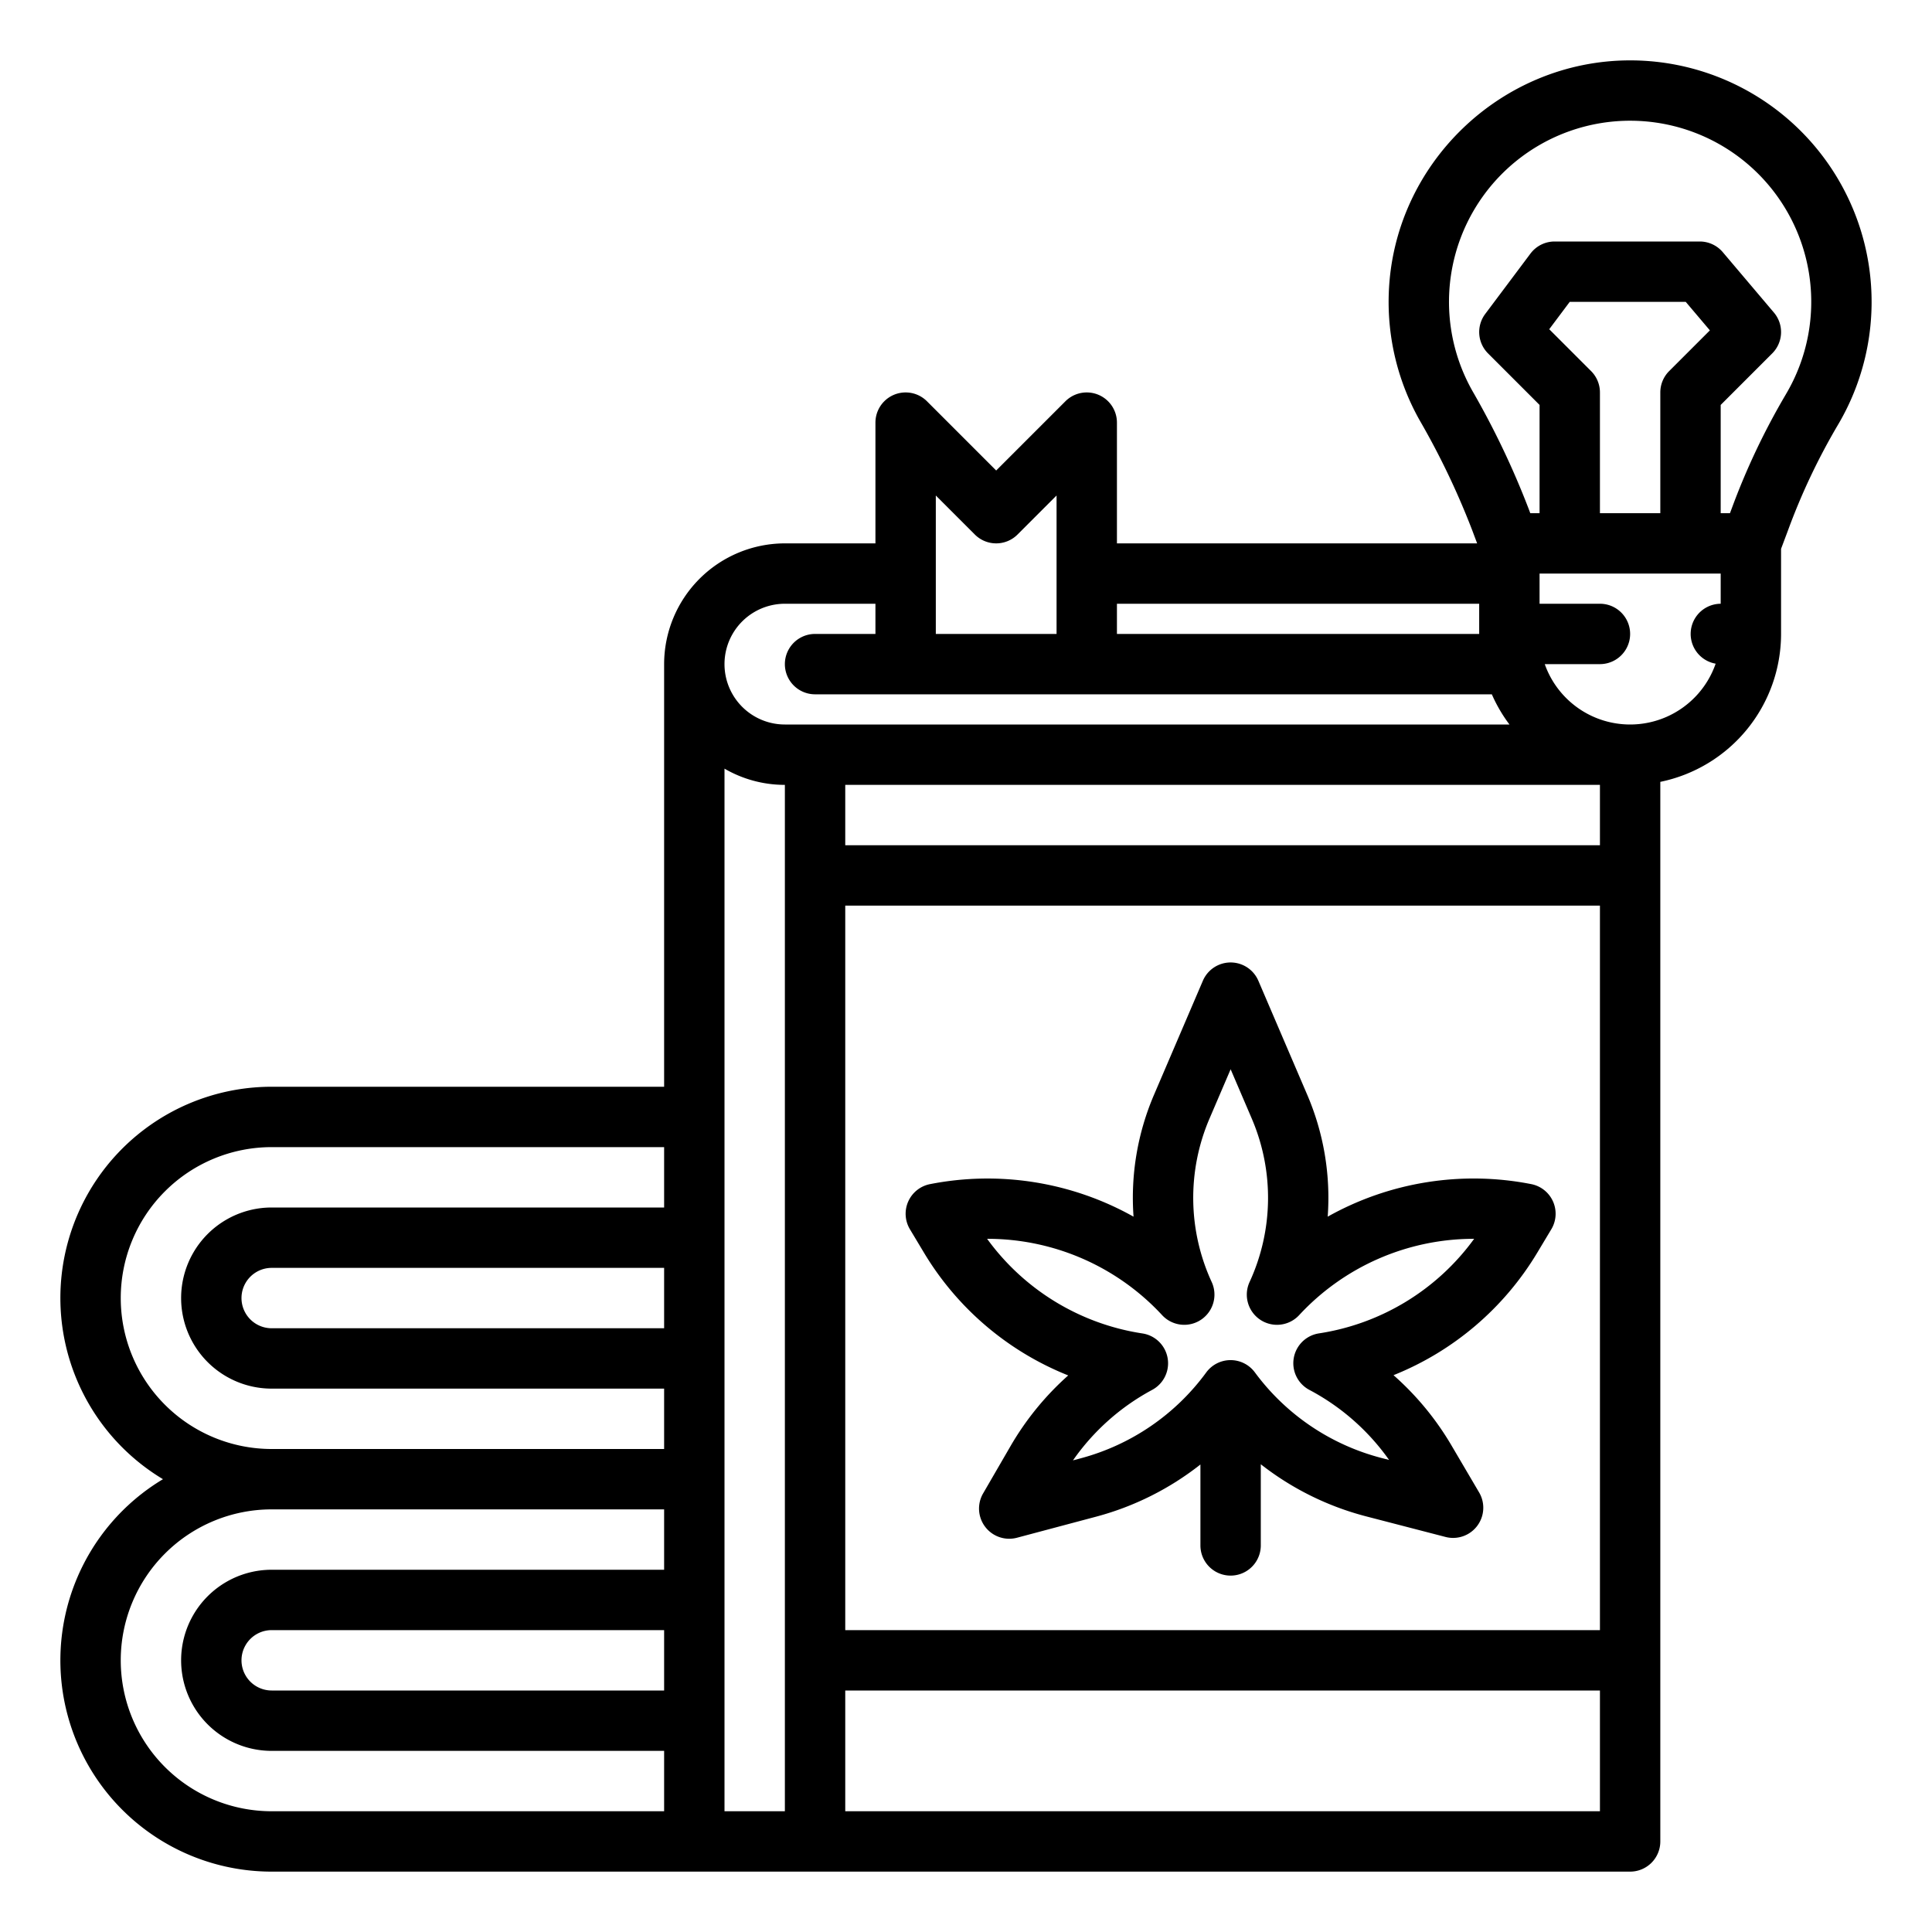 <?xml version="1.0"?>
<svg xmlns="http://www.w3.org/2000/svg" viewBox="0 0 512 512" width="512" height="512"><g id="outline"><path d="M244.817,331.9A78.432,78.432,0,0,0,283.089,364.5,76.336,76.336,0,0,0,267.8,383.234l-7.268,12.54a8,8,0,0,0,8.98,11.742l21.038-5.6a76.479,76.479,0,0,0,27.573-13.809v21.444a8,8,0,0,0,16,0V388.044a76.461,76.461,0,0,0,27.884,13.8l21.074,5.465a8,8,0,0,0,8.9-11.8l-7.347-12.493a76.342,76.342,0,0,0-15.336-18.579A78.44,78.44,0,0,0,407.437,331.9l3.677-6.13a8,8,0,0,0-5.291-11.961,79.088,79.088,0,0,0-53.968,8.618,69.185,69.185,0,0,0-5.4-32.241L333.48,259.912a8,8,0,0,0-14.707,0L305.8,290.19a69.2,69.2,0,0,0-5.4,32.241,79.091,79.091,0,0,0-53.966-8.618,8,8,0,0,0-5.291,11.961Zm16.882-3.6a63.081,63.081,0,0,1,46.259,20.209,8,8,0,0,0,13.15-8.768,53.294,53.294,0,0,1-.6-43.253l5.623-13.12,5.622,13.12a53.287,53.287,0,0,1-.6,43.252,8,8,0,0,0,13.15,8.769,63.076,63.076,0,0,1,46.26-20.209h.1a62.483,62.483,0,0,1-41.138,25.062,8,8,0,0,0-2.521,14.979A60.425,60.425,0,0,1,368.119,386.9l-2.093-.543A60.606,60.606,0,0,1,332.558,363.7a8,8,0,0,0-6.441-3.255H326.1a8,8,0,0,0-6.444,3.278,60.625,60.625,0,0,1-33.222,22.736l-2.086.556a60.4,60.4,0,0,1,20.992-18.683,8,8,0,0,0-2.573-14.954A62.482,62.482,0,0,1,261.6,328.305Z"/><path d="M433.059,16.008Q432.539,16,432.02,16C397.8,16,369.2,43.507,368.038,77.792a63.9,63.9,0,0,0,8.231,33.667,205.578,205.578,0,0,1,13.866,29.018L391.456,144H296V112a8,8,0,0,0-13.657-5.657L264,124.686l-18.343-18.343A8,8,0,0,0,232,112v32H208a32.036,32.036,0,0,0-32,32V288H72A55.987,55.987,0,0,0,43.19,392,55.987,55.987,0,0,0,72,496H432a8,8,0,0,0,8-8V207.2A40.068,40.068,0,0,0,472,168V145.45l1.868-4.981a170.068,170.068,0,0,1,13.123-27.737,64,64,0,0,0-53.932-96.724ZM176,448H72a8,8,0,0,1,0-16H176Zm0-32H72a24,24,0,0,0,0,48H176v16H72a40,40,0,0,1,0-80H176Zm0-64H72a8,8,0,0,1,0-16H176Zm0-32H72a24,24,0,0,0,0,48H176v16H72a40,40,0,0,1,0-80H176ZM296,160h96v8H296Zm-48-28.686,10.343,10.343a8,8,0,0,0,11.314,0L280,131.314V168H248ZM208,480H192V203.7A31.8,31.8,0,0,0,208,208Zm0-288a16,16,0,0,1,0-32h24v8H216a8,8,0,0,0,0,16H395.35a40.054,40.054,0,0,0,4.672,8ZM424,480H224V448H424Zm0-48H224V240H424Zm0-208H224V208H424Zm32-64a8,8,0,0,0-1.335,15.88,23.994,23.994,0,0,1-45.289.12H424a8,8,0,0,0,0-16H408v-8h48ZM421.657,98.343,410.562,87.248,415.992,80h30.75l6.394,7.55L442.343,98.343A8,8,0,0,0,440,104v32H424V104A8,8,0,0,0,421.657,98.343Zm51.6,6.189a185.691,185.691,0,0,0-14.365,30.319L458.456,136H456V107.313l13.657-13.656a8,8,0,0,0,.448-10.827l-13.548-16A8,8,0,0,0,450.451,64H411.99a8,8,0,0,0-6.4,3.2l-11.99,16a8,8,0,0,0,.745,10.454L408,107.313V136h-2.456l-.428-1.141a221.241,221.241,0,0,0-14.924-31.283,48,48,0,1,1,83.061.956Z"/></g></svg>
